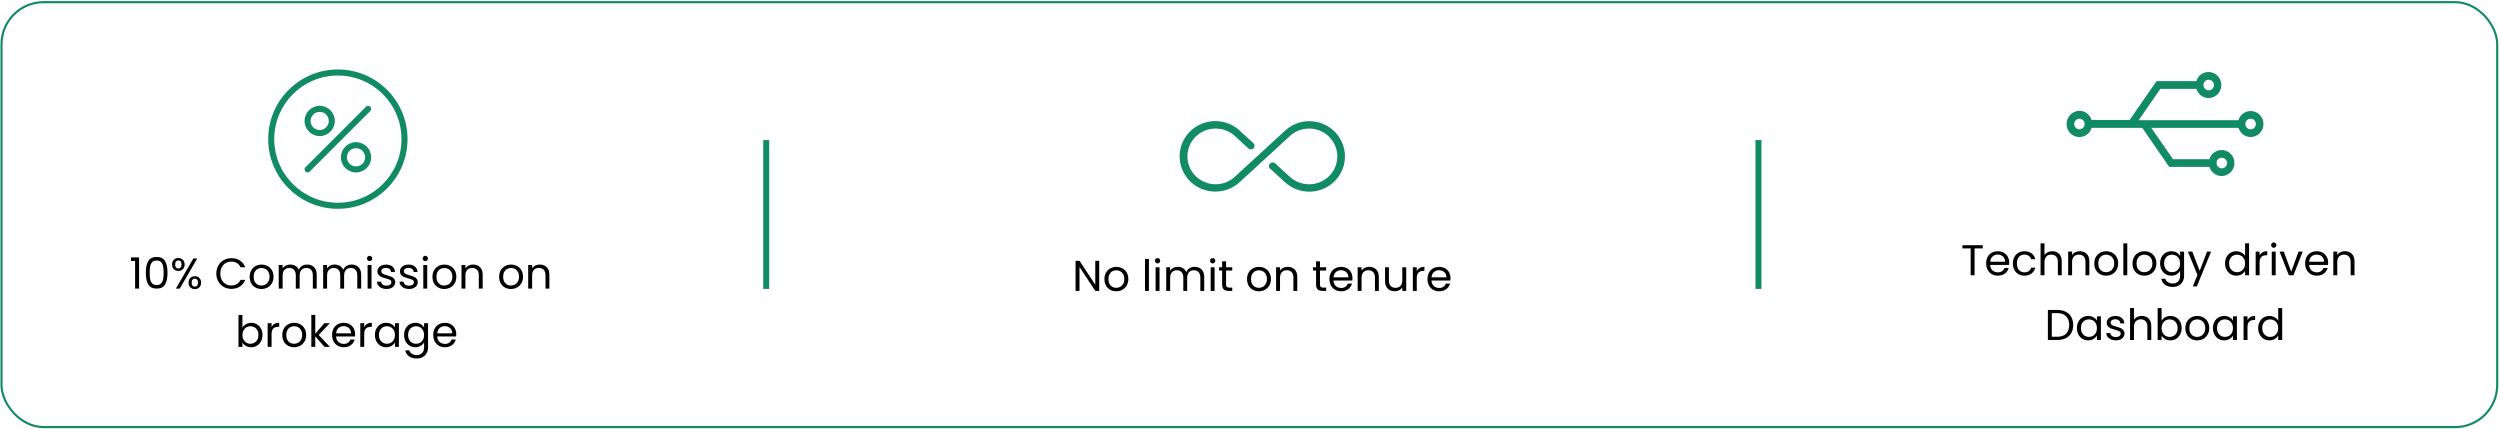 <svg width="1159" height="199" viewBox="0 0 1159 199" fill="none" xmlns="http://www.w3.org/2000/svg">
<g filter="url(#filter0_b_113_5721)">
<path d="M60.713 120.999V119.339H64.473V133.799H62.633V120.999H60.713ZM67.599 126.419C67.599 124.126 67.973 122.339 68.719 121.059C69.466 119.766 70.773 119.119 72.639 119.119C74.493 119.119 75.793 119.766 76.539 121.059C77.286 122.339 77.659 124.126 77.659 126.419C77.659 128.752 77.286 130.566 76.539 131.859C75.793 133.152 74.493 133.799 72.639 133.799C70.773 133.799 69.466 133.152 68.719 131.859C67.973 130.566 67.599 128.752 67.599 126.419ZM75.859 126.419C75.859 125.259 75.779 124.279 75.619 123.479C75.473 122.666 75.159 122.012 74.679 121.519C74.213 121.026 73.533 120.779 72.639 120.779C71.733 120.779 71.039 121.026 70.559 121.519C70.093 122.012 69.779 122.666 69.619 123.479C69.473 124.279 69.399 125.259 69.399 126.419C69.399 127.619 69.473 128.626 69.619 129.439C69.779 130.252 70.093 130.906 70.559 131.399C71.039 131.892 71.733 132.139 72.639 132.139C73.533 132.139 74.213 131.892 74.679 131.399C75.159 130.906 75.473 130.252 75.619 129.439C75.779 128.626 75.859 127.619 75.859 126.419ZM79.758 122.599C79.758 121.692 80.031 120.972 80.578 120.439C81.125 119.892 81.825 119.619 82.678 119.619C83.531 119.619 84.231 119.892 84.778 120.439C85.325 120.972 85.598 121.692 85.598 122.599C85.598 123.519 85.325 124.252 84.778 124.799C84.231 125.332 83.531 125.599 82.678 125.599C81.825 125.599 81.125 125.332 80.578 124.799C80.031 124.252 79.758 123.519 79.758 122.599ZM91.438 119.839L83.338 133.799H81.538L89.638 119.839H91.438ZM82.678 120.739C82.225 120.739 81.865 120.899 81.598 121.219C81.345 121.526 81.218 121.986 81.218 122.599C81.218 123.212 81.345 123.679 81.598 123.999C81.865 124.319 82.225 124.479 82.678 124.479C83.131 124.479 83.491 124.319 83.758 123.999C84.025 123.666 84.158 123.199 84.158 122.599C84.158 121.986 84.025 121.526 83.758 121.219C83.491 120.899 83.131 120.739 82.678 120.739ZM87.418 131.039C87.418 130.119 87.691 129.392 88.238 128.859C88.785 128.312 89.485 128.039 90.338 128.039C91.191 128.039 91.885 128.312 92.418 128.859C92.965 129.392 93.238 130.119 93.238 131.039C93.238 131.946 92.965 132.672 92.418 133.219C91.885 133.766 91.191 134.039 90.338 134.039C89.485 134.039 88.785 133.772 88.238 133.239C87.691 132.692 87.418 131.959 87.418 131.039ZM90.318 129.179C89.865 129.179 89.505 129.339 89.238 129.659C88.971 129.966 88.838 130.426 88.838 131.039C88.838 131.639 88.971 132.099 89.238 132.419C89.505 132.726 89.865 132.879 90.318 132.879C90.771 132.879 91.131 132.726 91.398 132.419C91.665 132.099 91.798 131.639 91.798 131.039C91.798 130.426 91.665 129.966 91.398 129.659C91.131 129.339 90.771 129.179 90.318 129.179ZM100.286 126.819C100.286 125.459 100.592 124.239 101.206 123.159C101.819 122.066 102.652 121.212 103.706 120.599C104.772 119.986 105.952 119.679 107.246 119.679C108.766 119.679 110.092 120.046 111.226 120.779C112.359 121.512 113.186 122.552 113.706 123.899H111.526C111.139 123.059 110.579 122.412 109.846 121.959C109.126 121.506 108.259 121.279 107.246 121.279C106.272 121.279 105.399 121.506 104.626 121.959C103.852 122.412 103.246 123.059 102.806 123.899C102.366 124.726 102.146 125.699 102.146 126.819C102.146 127.926 102.366 128.899 102.806 129.739C103.246 130.566 103.852 131.206 104.626 131.659C105.399 132.112 106.272 132.339 107.246 132.339C108.259 132.339 109.126 132.119 109.846 131.679C110.579 131.226 111.139 130.579 111.526 129.739H113.706C113.186 131.072 112.359 132.106 111.226 132.839C110.092 133.559 108.766 133.919 107.246 133.919C105.952 133.919 104.772 133.619 103.706 133.019C102.652 132.406 101.819 131.559 101.206 130.479C100.592 129.399 100.286 128.179 100.286 126.819ZM121.195 133.979C120.168 133.979 119.235 133.746 118.395 133.279C117.568 132.812 116.915 132.152 116.435 131.299C115.968 130.432 115.735 129.432 115.735 128.299C115.735 127.179 115.975 126.192 116.455 125.339C116.948 124.472 117.615 123.812 118.455 123.359C119.295 122.892 120.235 122.659 121.275 122.659C122.315 122.659 123.255 122.892 124.095 123.359C124.935 123.812 125.595 124.466 126.075 125.319C126.568 126.172 126.815 127.166 126.815 128.299C126.815 129.432 126.562 130.432 126.055 131.299C125.562 132.152 124.888 132.812 124.035 133.279C123.182 133.746 122.235 133.979 121.195 133.979ZM121.195 132.379C121.848 132.379 122.462 132.226 123.035 131.919C123.608 131.612 124.068 131.152 124.415 130.539C124.775 129.926 124.955 129.179 124.955 128.299C124.955 127.419 124.782 126.672 124.435 126.059C124.088 125.446 123.635 124.992 123.075 124.699C122.515 124.392 121.908 124.239 121.255 124.239C120.588 124.239 119.975 124.392 119.415 124.699C118.868 124.992 118.428 125.446 118.095 126.059C117.762 126.672 117.595 127.419 117.595 128.299C117.595 129.192 117.755 129.946 118.075 130.559C118.408 131.172 118.848 131.632 119.395 131.939C119.942 132.232 120.542 132.379 121.195 132.379ZM142.388 122.639C143.241 122.639 144.001 122.819 144.668 123.179C145.335 123.526 145.861 124.052 146.248 124.759C146.635 125.466 146.828 126.326 146.828 127.339V133.799H145.028V127.599C145.028 126.506 144.755 125.672 144.208 125.099C143.675 124.512 142.948 124.219 142.028 124.219C141.081 124.219 140.328 124.526 139.768 125.139C139.208 125.739 138.928 126.612 138.928 127.759V133.799H137.128V127.599C137.128 126.506 136.855 125.672 136.308 125.099C135.775 124.512 135.048 124.219 134.128 124.219C133.181 124.219 132.428 124.526 131.868 125.139C131.308 125.739 131.028 126.612 131.028 127.759V133.799H129.208V122.839H131.028V124.419C131.388 123.846 131.868 123.406 132.468 123.099C133.081 122.792 133.755 122.639 134.488 122.639C135.408 122.639 136.221 122.846 136.928 123.259C137.635 123.672 138.161 124.279 138.508 125.079C138.815 124.306 139.321 123.706 140.028 123.279C140.735 122.852 141.521 122.639 142.388 122.639ZM162.993 122.639C163.847 122.639 164.607 122.819 165.273 123.179C165.94 123.526 166.467 124.052 166.853 124.759C167.24 125.466 167.433 126.326 167.433 127.339V133.799H165.633V127.599C165.633 126.506 165.36 125.672 164.813 125.099C164.28 124.512 163.553 124.219 162.633 124.219C161.687 124.219 160.933 124.526 160.373 125.139C159.813 125.739 159.533 126.612 159.533 127.759V133.799H157.733V127.599C157.733 126.506 157.46 125.672 156.913 125.099C156.38 124.512 155.653 124.219 154.733 124.219C153.787 124.219 153.033 124.526 152.473 125.139C151.913 125.739 151.633 126.612 151.633 127.759V133.799H149.813V122.839H151.633V124.419C151.993 123.846 152.473 123.406 153.073 123.099C153.687 122.792 154.36 122.639 155.093 122.639C156.013 122.639 156.827 122.846 157.533 123.259C158.24 123.672 158.767 124.279 159.113 125.079C159.42 124.306 159.927 123.706 160.633 123.279C161.34 122.852 162.127 122.639 162.993 122.639ZM171.359 121.059C171.012 121.059 170.719 120.939 170.479 120.699C170.239 120.459 170.119 120.166 170.119 119.819C170.119 119.472 170.239 119.179 170.479 118.939C170.719 118.699 171.012 118.579 171.359 118.579C171.692 118.579 171.972 118.699 172.199 118.939C172.439 119.179 172.559 119.472 172.559 119.819C172.559 120.166 172.439 120.459 172.199 120.699C171.972 120.939 171.692 121.059 171.359 121.059ZM172.239 122.839V133.799H170.419V122.839H172.239ZM179.221 133.979C178.381 133.979 177.627 133.839 176.961 133.559C176.294 133.266 175.767 132.866 175.381 132.359C174.994 131.839 174.781 131.246 174.741 130.579H176.621C176.674 131.126 176.927 131.572 177.381 131.919C177.847 132.266 178.454 132.439 179.201 132.439C179.894 132.439 180.441 132.286 180.841 131.979C181.241 131.672 181.441 131.286 181.441 130.819C181.441 130.339 181.227 129.986 180.801 129.759C180.374 129.519 179.714 129.286 178.821 129.059C178.007 128.846 177.341 128.632 176.821 128.419C176.314 128.192 175.874 127.866 175.501 127.439C175.141 126.999 174.961 126.426 174.961 125.719C174.961 125.159 175.127 124.646 175.461 124.179C175.794 123.712 176.267 123.346 176.881 123.079C177.494 122.799 178.194 122.659 178.981 122.659C180.194 122.659 181.174 122.966 181.921 123.579C182.667 124.192 183.067 125.032 183.121 126.099H181.301C181.261 125.526 181.027 125.066 180.601 124.719C180.187 124.372 179.627 124.199 178.921 124.199C178.267 124.199 177.747 124.339 177.361 124.619C176.974 124.899 176.781 125.266 176.781 125.719C176.781 126.079 176.894 126.379 177.121 126.619C177.361 126.846 177.654 127.032 178.001 127.179C178.361 127.312 178.854 127.466 179.481 127.639C180.267 127.852 180.907 128.066 181.401 128.279C181.894 128.479 182.314 128.786 182.661 129.199C183.021 129.612 183.207 130.152 183.221 130.819C183.221 131.419 183.054 131.959 182.721 132.439C182.387 132.919 181.914 133.299 181.301 133.579C180.701 133.846 180.007 133.979 179.221 133.979ZM189.67 133.979C188.83 133.979 188.077 133.839 187.41 133.559C186.743 133.266 186.217 132.866 185.83 132.359C185.443 131.839 185.23 131.246 185.19 130.579H187.07C187.123 131.126 187.377 131.572 187.83 131.919C188.297 132.266 188.903 132.439 189.65 132.439C190.343 132.439 190.89 132.286 191.29 131.979C191.69 131.672 191.89 131.286 191.89 130.819C191.89 130.339 191.677 129.986 191.25 129.759C190.823 129.519 190.163 129.286 189.27 129.059C188.457 128.846 187.79 128.632 187.27 128.419C186.763 128.192 186.323 127.866 185.95 127.439C185.59 126.999 185.41 126.426 185.41 125.719C185.41 125.159 185.577 124.646 185.91 124.179C186.243 123.712 186.717 123.346 187.33 123.079C187.943 122.799 188.643 122.659 189.43 122.659C190.643 122.659 191.623 122.966 192.37 123.579C193.117 124.192 193.517 125.032 193.57 126.099H191.75C191.71 125.526 191.477 125.066 191.05 124.719C190.637 124.372 190.077 124.199 189.37 124.199C188.717 124.199 188.197 124.339 187.81 124.619C187.423 124.899 187.23 125.266 187.23 125.719C187.23 126.079 187.343 126.379 187.57 126.619C187.81 126.846 188.103 127.032 188.45 127.179C188.81 127.312 189.303 127.466 189.93 127.639C190.717 127.852 191.357 128.066 191.85 128.279C192.343 128.479 192.763 128.786 193.11 129.199C193.47 129.612 193.657 130.152 193.67 130.819C193.67 131.419 193.503 131.959 193.17 132.439C192.837 132.919 192.363 133.299 191.75 133.579C191.15 133.846 190.457 133.979 189.67 133.979ZM197.179 121.059C196.833 121.059 196.539 120.939 196.299 120.699C196.059 120.459 195.939 120.166 195.939 119.819C195.939 119.472 196.059 119.179 196.299 118.939C196.539 118.699 196.833 118.579 197.179 118.579C197.513 118.579 197.793 118.699 198.019 118.939C198.259 119.179 198.379 119.472 198.379 119.819C198.379 120.166 198.259 120.459 198.019 120.699C197.793 120.939 197.513 121.059 197.179 121.059ZM198.059 122.839V133.799H196.239V122.839H198.059ZM205.941 133.979C204.914 133.979 203.981 133.746 203.141 133.279C202.314 132.812 201.661 132.152 201.181 131.299C200.714 130.432 200.481 129.432 200.481 128.299C200.481 127.179 200.721 126.192 201.201 125.339C201.694 124.472 202.361 123.812 203.201 123.359C204.041 122.892 204.981 122.659 206.021 122.659C207.061 122.659 208.001 122.892 208.841 123.359C209.681 123.812 210.341 124.466 210.821 125.319C211.314 126.172 211.561 127.166 211.561 128.299C211.561 129.432 211.308 130.432 210.801 131.299C210.308 132.152 209.634 132.812 208.781 133.279C207.928 133.746 206.981 133.979 205.941 133.979ZM205.941 132.379C206.594 132.379 207.208 132.226 207.781 131.919C208.354 131.612 208.814 131.152 209.161 130.539C209.521 129.926 209.701 129.179 209.701 128.299C209.701 127.419 209.528 126.672 209.181 126.059C208.834 125.446 208.381 124.992 207.821 124.699C207.261 124.392 206.654 124.239 206.001 124.239C205.334 124.239 204.721 124.392 204.161 124.699C203.614 124.992 203.174 125.446 202.841 126.059C202.508 126.672 202.341 127.419 202.341 128.299C202.341 129.192 202.501 129.946 202.821 130.559C203.154 131.172 203.594 131.632 204.141 131.939C204.688 132.232 205.288 132.379 205.941 132.379ZM219.294 122.639C220.627 122.639 221.707 123.046 222.534 123.859C223.361 124.659 223.774 125.819 223.774 127.339V133.799H221.974V127.599C221.974 126.506 221.701 125.672 221.154 125.099C220.607 124.512 219.861 124.219 218.914 124.219C217.954 124.219 217.187 124.519 216.614 125.119C216.054 125.719 215.774 126.592 215.774 127.739V133.799H213.954V122.839H215.774V124.399C216.134 123.839 216.621 123.406 217.234 123.099C217.861 122.792 218.547 122.639 219.294 122.639ZM236.859 133.979C235.832 133.979 234.899 133.746 234.059 133.279C233.232 132.812 232.579 132.152 232.099 131.299C231.632 130.432 231.399 129.432 231.399 128.299C231.399 127.179 231.639 126.192 232.119 125.339C232.612 124.472 233.279 123.812 234.119 123.359C234.959 122.892 235.899 122.659 236.939 122.659C237.979 122.659 238.919 122.892 239.759 123.359C240.599 123.812 241.259 124.466 241.739 125.319C242.232 126.172 242.479 127.166 242.479 128.299C242.479 129.432 242.226 130.432 241.719 131.299C241.226 132.152 240.552 132.812 239.699 133.279C238.846 133.746 237.899 133.979 236.859 133.979ZM236.859 132.379C237.512 132.379 238.126 132.226 238.699 131.919C239.272 131.612 239.732 131.152 240.079 130.539C240.439 129.926 240.619 129.179 240.619 128.299C240.619 127.419 240.446 126.672 240.099 126.059C239.752 125.446 239.299 124.992 238.739 124.699C238.179 124.392 237.572 124.239 236.919 124.239C236.252 124.239 235.639 124.392 235.079 124.699C234.532 124.992 234.092 125.446 233.759 126.059C233.426 126.672 233.259 127.419 233.259 128.299C233.259 129.192 233.419 129.946 233.739 130.559C234.072 131.172 234.512 131.632 235.059 131.939C235.606 132.232 236.206 132.379 236.859 132.379ZM250.212 122.639C251.545 122.639 252.625 123.046 253.452 123.859C254.279 124.659 254.692 125.819 254.692 127.339V133.799H252.892V127.599C252.892 126.506 252.619 125.672 252.072 125.099C251.525 124.512 250.779 124.219 249.832 124.219C248.872 124.219 248.105 124.519 247.532 125.119C246.972 125.719 246.692 126.592 246.692 127.739V133.799H244.872V122.839H246.692V124.399C247.052 123.839 247.539 123.406 248.152 123.099C248.779 122.792 249.465 122.639 250.212 122.639ZM112.385 151.879C112.759 151.226 113.305 150.692 114.025 150.279C114.745 149.866 115.565 149.659 116.485 149.659C117.472 149.659 118.359 149.892 119.145 150.359C119.932 150.826 120.552 151.486 121.005 152.339C121.459 153.179 121.685 154.159 121.685 155.279C121.685 156.386 121.459 157.372 121.005 158.239C120.552 159.106 119.925 159.779 119.125 160.259C118.339 160.739 117.459 160.979 116.485 160.979C115.539 160.979 114.705 160.772 113.985 160.359C113.279 159.946 112.745 159.419 112.385 158.779V160.799H110.565V145.999H112.385V151.879ZM119.825 155.279C119.825 154.452 119.659 153.732 119.325 153.119C118.992 152.506 118.539 152.039 117.965 151.719C117.405 151.399 116.785 151.239 116.105 151.239C115.439 151.239 114.819 151.406 114.245 151.739C113.685 152.059 113.232 152.532 112.885 153.159C112.552 153.772 112.385 154.486 112.385 155.299C112.385 156.126 112.552 156.852 112.885 157.479C113.232 158.092 113.685 158.566 114.245 158.899C114.819 159.219 115.439 159.379 116.105 159.379C116.785 159.379 117.405 159.219 117.965 158.899C118.539 158.566 118.992 158.092 119.325 157.479C119.659 156.852 119.825 156.119 119.825 155.279ZM125.901 151.619C126.221 150.992 126.674 150.506 127.261 150.159C127.861 149.812 128.588 149.639 129.441 149.639V151.519H128.961C126.921 151.519 125.901 152.626 125.901 154.839V160.799H124.081V149.839H125.901V151.619ZM136.322 160.979C135.295 160.979 134.362 160.746 133.522 160.279C132.695 159.812 132.042 159.152 131.562 158.299C131.095 157.432 130.862 156.432 130.862 155.299C130.862 154.179 131.102 153.192 131.582 152.339C132.075 151.472 132.742 150.812 133.582 150.359C134.422 149.892 135.362 149.659 136.402 149.659C137.442 149.659 138.382 149.892 139.222 150.359C140.062 150.812 140.722 151.466 141.202 152.319C141.695 153.172 141.942 154.166 141.942 155.299C141.942 156.432 141.689 157.432 141.182 158.299C140.689 159.152 140.015 159.812 139.162 160.279C138.309 160.746 137.362 160.979 136.322 160.979ZM136.322 159.379C136.975 159.379 137.589 159.226 138.162 158.919C138.735 158.612 139.195 158.152 139.542 157.539C139.902 156.926 140.082 156.179 140.082 155.299C140.082 154.419 139.909 153.672 139.562 153.059C139.215 152.446 138.762 151.992 138.202 151.699C137.642 151.392 137.035 151.239 136.382 151.239C135.715 151.239 135.102 151.392 134.542 151.699C133.995 151.992 133.555 152.446 133.222 153.059C132.889 153.672 132.722 154.419 132.722 155.299C132.722 156.192 132.882 156.946 133.202 157.559C133.535 158.172 133.975 158.632 134.522 158.939C135.069 159.232 135.669 159.379 136.322 159.379ZM150.455 160.799L146.155 155.959V160.799H144.335V145.999H146.155V154.699L150.375 149.839H152.915L147.755 155.299L152.935 160.799H150.455ZM164.628 154.899C164.628 155.246 164.608 155.612 164.568 155.999H155.808C155.875 157.079 156.241 157.926 156.908 158.539C157.588 159.139 158.408 159.439 159.368 159.439C160.155 159.439 160.808 159.259 161.328 158.899C161.861 158.526 162.235 158.032 162.448 157.419H164.408C164.115 158.472 163.528 159.332 162.648 159.999C161.768 160.652 160.675 160.979 159.368 160.979C158.328 160.979 157.395 160.746 156.568 160.279C155.755 159.812 155.115 159.152 154.648 158.299C154.181 157.432 153.948 156.432 153.948 155.299C153.948 154.166 154.175 153.172 154.628 152.319C155.081 151.466 155.715 150.812 156.528 150.359C157.355 149.892 158.301 149.659 159.368 149.659C160.408 149.659 161.328 149.886 162.128 150.339C162.928 150.792 163.541 151.419 163.968 152.219C164.408 153.006 164.628 153.899 164.628 154.899ZM162.748 154.519C162.748 153.826 162.595 153.232 162.288 152.739C161.981 152.232 161.561 151.852 161.028 151.599C160.508 151.332 159.928 151.199 159.288 151.199C158.368 151.199 157.581 151.492 156.928 152.079C156.288 152.666 155.921 153.479 155.828 154.519H162.748ZM168.85 151.619C169.17 150.992 169.624 150.506 170.21 150.159C170.81 149.812 171.537 149.639 172.39 149.639V151.519H171.91C169.87 151.519 168.85 152.626 168.85 154.839V160.799H167.03V149.839H168.85V151.619ZM173.811 155.279C173.811 154.159 174.038 153.179 174.491 152.339C174.945 151.486 175.565 150.826 176.351 150.359C177.151 149.892 178.038 149.659 179.011 149.659C179.971 149.659 180.805 149.866 181.511 150.279C182.218 150.692 182.745 151.212 183.091 151.839V149.839H184.931V160.799H183.091V158.759C182.731 159.399 182.191 159.932 181.471 160.359C180.765 160.772 179.938 160.979 178.991 160.979C178.018 160.979 177.138 160.739 176.351 160.259C175.565 159.779 174.945 159.106 174.491 158.239C174.038 157.372 173.811 156.386 173.811 155.279ZM183.091 155.299C183.091 154.472 182.925 153.752 182.591 153.139C182.258 152.526 181.805 152.059 181.231 151.739C180.671 151.406 180.051 151.239 179.371 151.239C178.691 151.239 178.071 151.399 177.511 151.719C176.951 152.039 176.505 152.506 176.171 153.119C175.838 153.732 175.671 154.452 175.671 155.279C175.671 156.119 175.838 156.852 176.171 157.479C176.505 158.092 176.951 158.566 177.511 158.899C178.071 159.219 178.691 159.379 179.371 159.379C180.051 159.379 180.671 159.219 181.231 158.899C181.805 158.566 182.258 158.092 182.591 157.479C182.925 156.852 183.091 156.126 183.091 155.299ZM192.527 149.659C193.473 149.659 194.3 149.866 195.007 150.279C195.727 150.692 196.26 151.212 196.607 151.839V149.839H198.447V161.039C198.447 162.039 198.233 162.926 197.807 163.699C197.38 164.486 196.767 165.099 195.967 165.539C195.18 165.979 194.26 166.199 193.207 166.199C191.767 166.199 190.567 165.859 189.607 165.179C188.647 164.499 188.08 163.572 187.907 162.399H189.707C189.907 163.066 190.32 163.599 190.947 163.999C191.573 164.412 192.327 164.619 193.207 164.619C194.207 164.619 195.02 164.306 195.647 163.679C196.287 163.052 196.607 162.172 196.607 161.039V158.739C196.247 159.379 195.713 159.912 195.007 160.339C194.3 160.766 193.473 160.979 192.527 160.979C191.553 160.979 190.667 160.739 189.867 160.259C189.08 159.779 188.46 159.106 188.007 158.239C187.553 157.372 187.327 156.386 187.327 155.279C187.327 154.159 187.553 153.179 188.007 152.339C188.46 151.486 189.08 150.826 189.867 150.359C190.667 149.892 191.553 149.659 192.527 149.659ZM196.607 155.299C196.607 154.472 196.44 153.752 196.107 153.139C195.773 152.526 195.32 152.059 194.747 151.739C194.187 151.406 193.567 151.239 192.887 151.239C192.207 151.239 191.587 151.399 191.027 151.719C190.467 152.039 190.02 152.506 189.687 153.119C189.353 153.732 189.187 154.452 189.187 155.279C189.187 156.119 189.353 156.852 189.687 157.479C190.02 158.092 190.467 158.566 191.027 158.899C191.587 159.219 192.207 159.379 192.887 159.379C193.567 159.379 194.187 159.219 194.747 158.899C195.32 158.566 195.773 158.092 196.107 157.479C196.44 156.852 196.607 156.126 196.607 155.299ZM211.522 154.899C211.522 155.246 211.502 155.612 211.462 155.999H202.702C202.769 157.079 203.136 157.926 203.802 158.539C204.482 159.139 205.302 159.439 206.262 159.439C207.049 159.439 207.702 159.259 208.222 158.899C208.756 158.526 209.129 158.032 209.342 157.419H211.302C211.009 158.472 210.422 159.332 209.542 159.999C208.662 160.652 207.569 160.979 206.262 160.979C205.222 160.979 204.289 160.746 203.462 160.279C202.649 159.812 202.009 159.152 201.542 158.299C201.076 157.432 200.842 156.432 200.842 155.299C200.842 154.166 201.069 153.172 201.522 152.319C201.976 151.466 202.609 150.812 203.422 150.359C204.249 149.892 205.196 149.659 206.262 149.659C207.302 149.659 208.222 149.886 209.022 150.339C209.822 150.792 210.436 151.419 210.862 152.219C211.302 153.006 211.522 153.899 211.522 154.899ZM209.642 154.519C209.642 153.826 209.489 153.232 209.182 152.739C208.876 152.232 208.456 151.852 207.922 151.599C207.402 151.332 206.822 151.199 206.182 151.199C205.262 151.199 204.476 151.492 203.822 152.079C203.182 152.666 202.816 153.479 202.722 154.519H209.642Z" fill="black"/>
</g>
<path fill-rule="evenodd" clip-rule="evenodd" d="M156.635 32.201C138.808 32.201 124.336 46.673 124.336 64.5C124.336 82.327 138.808 96.799 156.635 96.799C174.462 96.799 188.934 82.327 188.934 64.5C188.934 46.673 174.462 32.201 156.635 32.201ZM156.635 35.009C172.91 35.009 186.126 48.225 186.126 64.5C186.126 80.775 172.91 93.991 156.635 93.991C140.36 93.991 127.144 80.775 127.144 64.5C127.144 48.225 140.36 35.009 156.635 35.009Z" fill="#118B64"/>
<path fill-rule="evenodd" clip-rule="evenodd" d="M148.209 49.053C144.333 49.053 141.188 52.199 141.188 56.074C141.188 59.95 144.333 63.096 148.209 63.096C152.085 63.096 155.23 59.95 155.23 56.074C155.23 52.199 152.085 49.053 148.209 49.053ZM148.209 51.861C150.535 51.861 152.422 53.749 152.422 56.074C152.422 58.4 150.535 60.287 148.209 60.287C145.883 60.287 143.996 58.4 143.996 56.074C143.996 53.749 145.883 51.861 148.209 51.861Z" fill="#118B64"/>
<path fill-rule="evenodd" clip-rule="evenodd" d="M165.061 65.905C161.185 65.905 158.039 69.05 158.039 72.926C158.039 76.802 161.185 79.948 165.061 79.948C168.936 79.948 172.082 76.802 172.082 72.926C172.082 69.05 168.936 65.905 165.061 65.905ZM165.061 68.713C167.386 68.713 169.273 70.601 169.273 72.926C169.273 75.252 167.386 77.139 165.061 77.139C162.735 77.139 160.848 75.252 160.848 72.926C160.848 70.601 162.735 68.713 165.061 68.713Z" fill="#118B64"/>
<path fill-rule="evenodd" clip-rule="evenodd" d="M143.586 79.535L171.672 51.449C172.22 50.902 172.22 50.012 171.672 49.464C171.124 48.916 170.234 48.916 169.686 49.464L141.6 77.55C141.053 78.098 141.053 78.988 141.6 79.535C142.148 80.083 143.038 80.083 143.586 79.535Z" fill="#118B64"/>
<g clip-path="url(#clip0_113_5721)">
<path d="M355.225 133.94V64.94" stroke="#118B64" stroke-width="2.76"/>
</g>
<path d="M607.05 56.168C602.681 56.158 598.487 57.865 595.392 60.913L584.117 71.247L572.843 81.604L572.708 81.737V81.737C570.24 84.122 566.918 85.447 563.466 85.422C560.013 85.398 556.711 84.026 554.278 81.607C551.846 79.187 550.481 75.915 550.481 72.505C550.481 69.095 551.846 65.823 554.278 63.404C556.711 60.984 560.013 59.612 563.466 59.588C566.918 59.563 570.24 60.888 572.708 63.273L579.021 69.064C579.736 69.472 580.642 69.326 581.189 68.715C581.736 68.105 581.773 67.199 581.276 66.547L575.052 60.846L575.053 60.846C571.937 57.81 567.731 56.116 563.354 56.135C558.977 56.155 554.786 57.886 551.699 60.949C548.611 64.013 546.877 68.16 546.877 72.483C546.877 76.806 548.611 80.953 551.699 84.017C554.786 87.08 558.977 88.811 563.354 88.83C567.731 88.85 571.937 87.156 575.053 84.12L586.327 73.785L597.602 63.429L597.737 63.295V63.296C600.203 60.906 603.526 59.577 606.98 59.599C610.434 59.62 613.739 60.991 616.174 63.411C618.609 65.831 619.976 69.105 619.976 72.516C619.976 75.928 618.609 79.202 616.174 81.622C613.739 84.042 610.434 85.413 606.98 85.434C603.526 85.456 600.203 84.127 597.737 81.737L591.424 75.969H591.423C591.11 75.558 590.626 75.307 590.105 75.286C589.584 75.266 589.081 75.478 588.736 75.863C588.39 76.249 588.238 76.768 588.322 77.276C588.406 77.784 588.717 78.228 589.168 78.485L595.392 84.187V84.187C599.328 88.001 604.929 89.628 610.329 88.527C615.728 87.426 620.218 83.741 622.303 78.7C624.389 73.659 623.796 67.923 620.722 63.401C617.648 58.881 612.496 56.169 606.983 56.168L607.05 56.168Z" fill="#118B64"/>
<g filter="url(#filter1_b_113_5721)">
<path d="M509.59 134.865H507.77L500.45 123.765V134.865H498.63V120.905H500.45L507.77 131.985V120.905H509.59V134.865ZM517.472 135.045C516.446 135.045 515.512 134.812 514.672 134.345C513.846 133.878 513.192 133.218 512.712 132.365C512.246 131.498 512.012 130.498 512.012 129.365C512.012 128.245 512.252 127.258 512.732 126.405C513.226 125.538 513.892 124.878 514.732 124.425C515.572 123.958 516.512 123.725 517.552 123.725C518.592 123.725 519.532 123.958 520.372 124.425C521.212 124.878 521.872 125.532 522.352 126.385C522.846 127.238 523.092 128.232 523.092 129.365C523.092 130.498 522.839 131.498 522.332 132.365C521.839 133.218 521.166 133.878 520.312 134.345C519.459 134.812 518.512 135.045 517.472 135.045ZM517.472 133.445C518.126 133.445 518.739 133.292 519.312 132.985C519.886 132.678 520.346 132.218 520.692 131.605C521.052 130.992 521.232 130.245 521.232 129.365C521.232 128.485 521.059 127.738 520.712 127.125C520.366 126.512 519.912 126.058 519.352 125.765C518.792 125.458 518.186 125.305 517.532 125.305C516.866 125.305 516.252 125.458 515.692 125.765C515.146 126.058 514.706 126.512 514.372 127.125C514.039 127.738 513.872 128.485 513.872 129.365C513.872 130.258 514.032 131.012 514.352 131.625C514.686 132.238 515.126 132.698 515.672 133.005C516.219 133.298 516.819 133.445 517.472 133.445ZM532.637 120.065V134.865H530.817V120.065H532.637ZM536.679 122.125C536.333 122.125 536.039 122.005 535.799 121.765C535.559 121.525 535.439 121.232 535.439 120.885C535.439 120.538 535.559 120.245 535.799 120.005C536.039 119.765 536.333 119.645 536.679 119.645C537.013 119.645 537.293 119.765 537.519 120.005C537.759 120.245 537.879 120.538 537.879 120.885C537.879 121.232 537.759 121.525 537.519 121.765C537.293 122.005 537.013 122.125 536.679 122.125ZM537.559 123.905V134.865H535.739V123.905H537.559ZM553.841 123.705C554.694 123.705 555.454 123.885 556.121 124.245C556.788 124.592 557.314 125.118 557.701 125.825C558.088 126.532 558.281 127.392 558.281 128.405V134.865H556.481V128.665C556.481 127.572 556.208 126.738 555.661 126.165C555.128 125.578 554.401 125.285 553.481 125.285C552.534 125.285 551.781 125.592 551.221 126.205C550.661 126.805 550.381 127.678 550.381 128.825V134.865H548.581V128.665C548.581 127.572 548.308 126.738 547.761 126.165C547.228 125.578 546.501 125.285 545.581 125.285C544.634 125.285 543.881 125.592 543.321 126.205C542.761 126.805 542.481 127.678 542.481 128.825V134.865H540.661V123.905H542.481V125.485C542.841 124.912 543.321 124.472 543.921 124.165C544.534 123.858 545.208 123.705 545.941 123.705C546.861 123.705 547.674 123.912 548.381 124.325C549.088 124.738 549.614 125.345 549.961 126.145C550.268 125.372 550.774 124.772 551.481 124.345C552.188 123.918 552.974 123.705 553.841 123.705ZM562.207 122.125C561.86 122.125 561.567 122.005 561.327 121.765C561.087 121.525 560.967 121.232 560.967 120.885C560.967 120.538 561.087 120.245 561.327 120.005C561.567 119.765 561.86 119.645 562.207 119.645C562.54 119.645 562.82 119.765 563.047 120.005C563.287 120.245 563.407 120.538 563.407 120.885C563.407 121.232 563.287 121.525 563.047 121.765C562.82 122.005 562.54 122.125 562.207 122.125ZM563.087 123.905V134.865H561.267V123.905H563.087ZM568.408 125.405V131.865C568.408 132.398 568.522 132.778 568.748 133.005C568.975 133.218 569.368 133.325 569.928 133.325H571.268V134.865H569.628C568.615 134.865 567.855 134.632 567.348 134.165C566.842 133.698 566.588 132.932 566.588 131.865V125.405H565.168V123.905H566.588V121.145H568.408V123.905H571.268V125.405H568.408ZM583.586 135.045C582.559 135.045 581.626 134.812 580.786 134.345C579.959 133.878 579.306 133.218 578.826 132.365C578.359 131.498 578.126 130.498 578.126 129.365C578.126 128.245 578.366 127.258 578.846 126.405C579.339 125.538 580.006 124.878 580.846 124.425C581.686 123.958 582.626 123.725 583.666 123.725C584.706 123.725 585.646 123.958 586.486 124.425C587.326 124.878 587.986 125.532 588.466 126.385C588.959 127.238 589.206 128.232 589.206 129.365C589.206 130.498 588.952 131.498 588.446 132.365C587.952 133.218 587.279 133.878 586.426 134.345C585.572 134.812 584.626 135.045 583.586 135.045ZM583.586 133.445C584.239 133.445 584.852 133.292 585.426 132.985C585.999 132.678 586.459 132.218 586.806 131.605C587.166 130.992 587.346 130.245 587.346 129.365C587.346 128.485 587.172 127.738 586.826 127.125C586.479 126.512 586.026 126.058 585.466 125.765C584.906 125.458 584.299 125.305 583.646 125.305C582.979 125.305 582.366 125.458 581.806 125.765C581.259 126.058 580.819 126.512 580.486 127.125C580.152 127.738 579.986 128.485 579.986 129.365C579.986 130.258 580.146 131.012 580.466 131.625C580.799 132.238 581.239 132.698 581.786 133.005C582.332 133.298 582.932 133.445 583.586 133.445ZM596.939 123.705C598.272 123.705 599.352 124.112 600.179 124.925C601.005 125.725 601.419 126.885 601.419 128.405V134.865H599.619V128.665C599.619 127.572 599.345 126.738 598.799 126.165C598.252 125.578 597.505 125.285 596.559 125.285C595.599 125.285 594.832 125.585 594.259 126.185C593.699 126.785 593.419 127.658 593.419 128.805V134.865H591.599V123.905H593.419V125.465C593.779 124.905 594.265 124.472 594.879 124.165C595.505 123.858 596.192 123.705 596.939 123.705ZM611.944 125.405V131.865C611.944 132.398 612.057 132.778 612.284 133.005C612.51 133.218 612.904 133.325 613.464 133.325H614.804V134.865H613.164C612.15 134.865 611.39 134.632 610.884 134.165C610.377 133.698 610.124 132.932 610.124 131.865V125.405H608.704V123.905H610.124V121.145H611.944V123.905H614.804V125.405H611.944ZM627.009 128.965C627.009 129.312 626.989 129.678 626.949 130.065H618.189C618.255 131.145 618.622 131.992 619.289 132.605C619.969 133.205 620.789 133.505 621.749 133.505C622.535 133.505 623.189 133.325 623.709 132.965C624.242 132.592 624.615 132.098 624.829 131.485H626.789C626.495 132.538 625.909 133.398 625.029 134.065C624.149 134.718 623.055 135.045 621.749 135.045C620.709 135.045 619.775 134.812 618.949 134.345C618.135 133.878 617.495 133.218 617.029 132.365C616.562 131.498 616.329 130.498 616.329 129.365C616.329 128.232 616.555 127.238 617.009 126.385C617.462 125.532 618.095 124.878 618.909 124.425C619.735 123.958 620.682 123.725 621.749 123.725C622.789 123.725 623.709 123.952 624.509 124.405C625.309 124.858 625.922 125.485 626.349 126.285C626.789 127.072 627.009 127.965 627.009 128.965ZM625.129 128.585C625.129 127.892 624.975 127.298 624.669 126.805C624.362 126.298 623.942 125.918 623.409 125.665C622.889 125.398 622.309 125.265 621.669 125.265C620.749 125.265 619.962 125.558 619.309 126.145C618.669 126.732 618.302 127.545 618.209 128.585H625.129ZM634.751 123.705C636.084 123.705 637.164 124.112 637.991 124.925C638.818 125.725 639.231 126.885 639.231 128.405V134.865H637.431V128.665C637.431 127.572 637.158 126.738 636.611 126.165C636.064 125.578 635.318 125.285 634.371 125.285C633.411 125.285 632.644 125.585 632.071 126.185C631.511 126.785 631.231 127.658 631.231 128.805V134.865H629.411V123.905H631.231V125.465C631.591 124.905 632.078 124.472 632.691 124.165C633.318 123.858 634.004 123.705 634.751 123.705ZM651.924 123.905V134.865H650.104V133.245C649.757 133.805 649.271 134.245 648.644 134.565C648.031 134.872 647.351 135.025 646.604 135.025C645.751 135.025 644.984 134.852 644.304 134.505C643.624 134.145 643.084 133.612 642.684 132.905C642.297 132.198 642.104 131.338 642.104 130.325V123.905H643.904V130.085C643.904 131.165 644.177 131.998 644.724 132.585C645.271 133.158 646.017 133.445 646.964 133.445C647.937 133.445 648.704 133.145 649.264 132.545C649.824 131.945 650.104 131.072 650.104 129.925V123.905H651.924ZM656.817 125.685C657.137 125.058 657.59 124.572 658.177 124.225C658.777 123.878 659.504 123.705 660.357 123.705V125.585H659.877C657.837 125.585 656.817 126.692 656.817 128.905V134.865H654.997V123.905H656.817V125.685ZM672.458 128.965C672.458 129.312 672.438 129.678 672.398 130.065H663.638C663.705 131.145 664.071 131.992 664.738 132.605C665.418 133.205 666.238 133.505 667.198 133.505C667.985 133.505 668.638 133.325 669.158 132.965C669.691 132.592 670.065 132.098 670.278 131.485H672.238C671.945 132.538 671.358 133.398 670.478 134.065C669.598 134.718 668.505 135.045 667.198 135.045C666.158 135.045 665.225 134.812 664.398 134.345C663.585 133.878 662.945 133.218 662.478 132.365C662.011 131.498 661.778 130.498 661.778 129.365C661.778 128.232 662.005 127.238 662.458 126.385C662.911 125.532 663.545 124.878 664.358 124.425C665.185 123.958 666.131 123.725 667.198 123.725C668.238 123.725 669.158 123.952 669.958 124.405C670.758 124.858 671.371 125.485 671.798 126.285C672.238 127.072 672.458 127.965 672.458 128.965ZM670.578 128.585C670.578 127.892 670.425 127.298 670.118 126.805C669.811 126.298 669.391 125.918 668.858 125.665C668.338 125.398 667.758 125.265 667.118 125.265C666.198 125.265 665.411 125.558 664.758 126.145C664.118 126.732 663.751 127.545 663.658 128.585H670.578Z" fill="black"/>
</g>
<g clip-path="url(#clip1_113_5721)">
<path d="M815.225 133.94V64.94" stroke="#118B64" stroke-width="2.76"/>
</g>
<path d="M1035.89 75.585C1035.89 72.236 1033.24 69.557 1029.92 69.557C1027.27 69.557 1024.96 71.343 1024.29 73.8H1007.4L997.357 59.285H1037.76C1038.54 61.741 1040.74 63.528 1043.39 63.528C1046.71 63.528 1049.35 60.848 1049.35 57.499C1049.35 54.149 1046.7 51.47 1043.39 51.47C1040.74 51.47 1038.43 53.257 1037.76 55.713H991.506L1001.55 41.198H1018.22C1019 43.654 1021.2 45.441 1023.85 45.441C1027.17 45.441 1029.81 42.761 1029.81 39.412C1029.81 36.062 1027.16 33.383 1023.85 33.383C1021.2 33.383 1018.89 35.17 1018.22 37.626H999.786L997.358 41.087L987.311 55.602H969.647C968.874 53.146 966.666 51.359 964.017 51.359C960.705 51.471 958.056 54.151 958.056 57.5C958.056 60.85 960.705 63.529 964.017 63.529C966.667 63.529 968.985 61.743 969.647 59.286H993.162L1005.64 77.374H1024.29C1025.07 79.83 1027.28 81.617 1029.92 81.617C1033.24 81.615 1035.89 78.935 1035.89 75.585H1035.89ZM1023.96 36.954C1025.29 36.954 1026.39 38.071 1026.39 39.41C1026.39 40.75 1025.29 41.867 1023.96 41.867C1022.64 41.867 1021.53 40.75 1021.53 39.41C1021.53 38.07 1022.53 36.954 1023.96 36.954ZM1045.82 57.498C1045.82 58.837 1044.72 59.954 1043.39 59.954C1042.07 59.954 1040.96 58.837 1040.96 57.498C1040.96 56.158 1041.96 55.041 1043.39 55.041C1044.72 55.041 1045.82 56.158 1045.82 57.498ZM964.016 59.954C962.692 59.954 961.587 58.837 961.587 57.498C961.587 56.158 962.692 55.041 964.016 55.041C965.341 55.041 966.445 56.158 966.445 57.498C966.445 58.837 965.341 59.954 964.016 59.954ZM1027.61 75.585C1027.5 74.246 1028.6 73.129 1030.03 73.129C1031.36 73.129 1032.46 74.246 1032.46 75.585C1032.46 76.924 1031.36 78.041 1030.03 78.041C1028.71 78.041 1027.61 76.925 1027.61 75.585Z" fill="#118B64"/>
<g filter="url(#filter2_b_113_5721)">
<path d="M919.216 113.677V115.157H915.416V127.617H913.596V115.157H909.776V113.677H919.216ZM931.456 121.717C931.456 122.063 931.436 122.43 931.396 122.817H922.636C922.703 123.897 923.069 124.743 923.736 125.357C924.416 125.957 925.236 126.257 926.196 126.257C926.983 126.257 927.636 126.077 928.156 125.717C928.689 125.343 929.063 124.85 929.276 124.237H931.236C930.943 125.29 930.356 126.15 929.476 126.817C928.596 127.47 927.503 127.797 926.196 127.797C925.156 127.797 924.223 127.563 923.396 127.097C922.583 126.63 921.943 125.97 921.476 125.117C921.009 124.25 920.776 123.25 920.776 122.117C920.776 120.983 921.003 119.99 921.456 119.137C921.909 118.283 922.543 117.63 923.356 117.177C924.183 116.71 925.129 116.477 926.196 116.477C927.236 116.477 928.156 116.703 928.956 117.157C929.756 117.61 930.369 118.237 930.796 119.037C931.236 119.823 931.456 120.717 931.456 121.717ZM929.576 121.337C929.576 120.643 929.423 120.05 929.116 119.557C928.809 119.05 928.389 118.67 927.856 118.417C927.336 118.15 926.756 118.017 926.116 118.017C925.196 118.017 924.409 118.31 923.756 118.897C923.116 119.483 922.749 120.297 922.656 121.337H929.576ZM933.178 122.117C933.178 120.983 933.405 119.997 933.858 119.157C934.312 118.303 934.938 117.643 935.738 117.177C936.552 116.71 937.478 116.477 938.518 116.477C939.865 116.477 940.972 116.803 941.838 117.457C942.718 118.11 943.298 119.017 943.578 120.177H941.618C941.432 119.51 941.065 118.983 940.518 118.597C939.985 118.21 939.318 118.017 938.518 118.017C937.478 118.017 936.638 118.377 935.998 119.097C935.358 119.803 935.038 120.81 935.038 122.117C935.038 123.437 935.358 124.457 935.998 125.177C936.638 125.897 937.478 126.257 938.518 126.257C939.318 126.257 939.985 126.07 940.518 125.697C941.052 125.323 941.418 124.79 941.618 124.097H943.578C943.285 125.217 942.698 126.117 941.818 126.797C940.938 127.463 939.838 127.797 938.518 127.797C937.478 127.797 936.552 127.563 935.738 127.097C934.938 126.63 934.312 125.97 933.858 125.117C933.405 124.263 933.178 123.263 933.178 122.117ZM951.447 116.457C952.273 116.457 953.02 116.637 953.687 116.997C954.353 117.343 954.873 117.87 955.247 118.577C955.633 119.283 955.827 120.143 955.827 121.157V127.617H954.027V121.417C954.027 120.323 953.753 119.49 953.207 118.917C952.66 118.33 951.913 118.037 950.967 118.037C950.007 118.037 949.24 118.337 948.667 118.937C948.107 119.537 947.827 120.41 947.827 121.557V127.617H946.007V112.817H947.827V118.217C948.187 117.657 948.68 117.223 949.307 116.917C949.947 116.61 950.66 116.457 951.447 116.457ZM964.14 116.457C965.473 116.457 966.553 116.863 967.38 117.677C968.206 118.477 968.62 119.637 968.62 121.157V127.617H966.82V121.417C966.82 120.323 966.546 119.49 966 118.917C965.453 118.33 964.706 118.037 963.76 118.037C962.8 118.037 962.033 118.337 961.46 118.937C960.9 119.537 960.62 120.41 960.62 121.557V127.617H958.8V116.657H960.62V118.217C960.98 117.657 961.466 117.223 962.08 116.917C962.706 116.61 963.393 116.457 964.14 116.457ZM976.373 127.797C975.346 127.797 974.413 127.563 973.573 127.097C972.746 126.63 972.093 125.97 971.613 125.117C971.146 124.25 970.913 123.25 970.913 122.117C970.913 120.997 971.153 120.01 971.633 119.157C972.126 118.29 972.793 117.63 973.633 117.177C974.473 116.71 975.413 116.477 976.453 116.477C977.493 116.477 978.433 116.71 979.273 117.177C980.113 117.63 980.773 118.283 981.253 119.137C981.746 119.99 981.993 120.983 981.993 122.117C981.993 123.25 981.739 124.25 981.233 125.117C980.739 125.97 980.066 126.63 979.213 127.097C978.359 127.563 977.413 127.797 976.373 127.797ZM976.373 126.197C977.026 126.197 977.639 126.043 978.213 125.737C978.786 125.43 979.246 124.97 979.593 124.357C979.953 123.743 980.133 122.997 980.133 122.117C980.133 121.237 979.959 120.49 979.613 119.877C979.266 119.263 978.813 118.81 978.253 118.517C977.693 118.21 977.086 118.057 976.433 118.057C975.766 118.057 975.153 118.21 974.593 118.517C974.046 118.81 973.606 119.263 973.273 119.877C972.939 120.49 972.773 121.237 972.773 122.117C972.773 123.01 972.933 123.763 973.253 124.377C973.586 124.99 974.026 125.45 974.573 125.757C975.119 126.05 975.719 126.197 976.373 126.197ZM986.206 112.817V127.617H984.386V112.817H986.206ZM994.088 127.797C993.061 127.797 992.128 127.563 991.288 127.097C990.461 126.63 989.808 125.97 989.328 125.117C988.861 124.25 988.628 123.25 988.628 122.117C988.628 120.997 988.868 120.01 989.348 119.157C989.841 118.29 990.508 117.63 991.348 117.177C992.188 116.71 993.128 116.477 994.168 116.477C995.208 116.477 996.148 116.71 996.988 117.177C997.828 117.63 998.488 118.283 998.968 119.137C999.461 119.99 999.708 120.983 999.708 122.117C999.708 123.25 999.454 124.25 998.948 125.117C998.454 125.97 997.781 126.63 996.928 127.097C996.074 127.563 995.128 127.797 994.088 127.797ZM994.088 126.197C994.741 126.197 995.354 126.043 995.928 125.737C996.501 125.43 996.961 124.97 997.308 124.357C997.668 123.743 997.848 122.997 997.848 122.117C997.848 121.237 997.674 120.49 997.328 119.877C996.981 119.263 996.528 118.81 995.968 118.517C995.408 118.21 994.801 118.057 994.148 118.057C993.481 118.057 992.868 118.21 992.308 118.517C991.761 118.81 991.321 119.263 990.988 119.877C990.654 120.49 990.488 121.237 990.488 122.117C990.488 123.01 990.648 123.763 990.968 124.377C991.301 124.99 991.741 125.45 992.288 125.757C992.834 126.05 993.434 126.197 994.088 126.197ZM1006.62 116.477C1007.57 116.477 1008.39 116.683 1009.1 117.097C1009.82 117.51 1010.35 118.03 1010.7 118.657V116.657H1012.54V127.857C1012.54 128.857 1012.33 129.743 1011.9 130.517C1011.47 131.303 1010.86 131.917 1010.06 132.357C1009.27 132.797 1008.35 133.017 1007.3 133.017C1005.86 133.017 1004.66 132.677 1003.7 131.997C1002.74 131.317 1002.17 130.39 1002 129.217H1003.8C1004 129.883 1004.41 130.417 1005.04 130.817C1005.67 131.23 1006.42 131.437 1007.3 131.437C1008.3 131.437 1009.11 131.123 1009.74 130.497C1010.38 129.87 1010.7 128.99 1010.7 127.857V125.557C1010.34 126.197 1009.81 126.73 1009.1 127.157C1008.39 127.583 1007.57 127.797 1006.62 127.797C1005.65 127.797 1004.76 127.557 1003.96 127.077C1003.17 126.597 1002.55 125.923 1002.1 125.057C1001.65 124.19 1001.42 123.203 1001.42 122.097C1001.42 120.977 1001.65 119.997 1002.1 119.157C1002.55 118.303 1003.17 117.643 1003.96 117.177C1004.76 116.71 1005.65 116.477 1006.62 116.477ZM1010.7 122.117C1010.7 121.29 1010.53 120.57 1010.2 119.957C1009.87 119.343 1009.41 118.877 1008.84 118.557C1008.28 118.223 1007.66 118.057 1006.98 118.057C1006.3 118.057 1005.68 118.217 1005.12 118.537C1004.56 118.857 1004.11 119.323 1003.78 119.937C1003.45 120.55 1003.28 121.27 1003.28 122.097C1003.28 122.937 1003.45 123.67 1003.78 124.297C1004.11 124.91 1004.56 125.383 1005.12 125.717C1005.68 126.037 1006.3 126.197 1006.98 126.197C1007.66 126.197 1008.28 126.037 1008.84 125.717C1009.41 125.383 1009.87 124.91 1010.2 124.297C1010.53 123.67 1010.7 122.943 1010.7 122.117ZM1025.06 116.657L1018.46 132.777H1016.58L1018.74 127.497L1014.32 116.657H1016.34L1019.78 125.537L1023.18 116.657H1025.06ZM1031.54 122.097C1031.54 120.977 1031.76 119.997 1032.22 119.157C1032.67 118.303 1033.29 117.643 1034.08 117.177C1034.88 116.71 1035.77 116.477 1036.76 116.477C1037.61 116.477 1038.4 116.677 1039.14 117.077C1039.87 117.463 1040.43 117.977 1040.82 118.617V112.817H1042.66V127.617H1040.82V125.557C1040.46 126.21 1039.92 126.75 1039.22 127.177C1038.51 127.59 1037.68 127.797 1036.74 127.797C1035.76 127.797 1034.88 127.557 1034.08 127.077C1033.29 126.597 1032.67 125.923 1032.22 125.057C1031.76 124.19 1031.54 123.203 1031.54 122.097ZM1040.82 122.117C1040.82 121.29 1040.65 120.57 1040.32 119.957C1039.98 119.343 1039.53 118.877 1038.96 118.557C1038.4 118.223 1037.78 118.057 1037.1 118.057C1036.42 118.057 1035.8 118.217 1035.24 118.537C1034.68 118.857 1034.23 119.323 1033.9 119.937C1033.56 120.55 1033.4 121.27 1033.4 122.097C1033.4 122.937 1033.56 123.67 1033.9 124.297C1034.23 124.91 1034.68 125.383 1035.24 125.717C1035.8 126.037 1036.42 126.197 1037.1 126.197C1037.78 126.197 1038.4 126.037 1038.96 125.717C1039.53 125.383 1039.98 124.91 1040.32 124.297C1040.65 123.67 1040.82 122.943 1040.82 122.117ZM1047.55 118.437C1047.87 117.81 1048.33 117.323 1048.91 116.977C1049.51 116.63 1050.24 116.457 1051.09 116.457V118.337H1050.61C1048.57 118.337 1047.55 119.443 1047.55 121.657V127.617H1045.73V116.657H1047.55V118.437ZM1054.13 114.877C1053.79 114.877 1053.49 114.757 1053.25 114.517C1053.01 114.277 1052.89 113.983 1052.89 113.637C1052.89 113.29 1053.01 112.997 1053.25 112.757C1053.49 112.517 1053.79 112.397 1054.13 112.397C1054.47 112.397 1054.75 112.517 1054.97 112.757C1055.21 112.997 1055.33 113.29 1055.33 113.637C1055.33 113.983 1055.21 114.277 1054.97 114.517C1054.75 114.757 1054.47 114.877 1054.13 114.877ZM1055.01 116.657V127.617H1053.19V116.657H1055.01ZM1062.2 125.937L1065.6 116.657H1067.54L1063.24 127.617H1061.12L1056.82 116.657H1058.78L1062.2 125.937ZM1079.33 121.717C1079.33 122.063 1079.31 122.43 1079.27 122.817H1070.51C1070.57 123.897 1070.94 124.743 1071.61 125.357C1072.29 125.957 1073.11 126.257 1074.07 126.257C1074.85 126.257 1075.51 126.077 1076.03 125.717C1076.56 125.343 1076.93 124.85 1077.15 124.237H1079.11C1078.81 125.29 1078.23 126.15 1077.35 126.817C1076.47 127.47 1075.37 127.797 1074.07 127.797C1073.03 127.797 1072.09 127.563 1071.27 127.097C1070.45 126.63 1069.81 125.97 1069.35 125.117C1068.88 124.25 1068.65 123.25 1068.65 122.117C1068.65 120.983 1068.87 119.99 1069.33 119.137C1069.78 118.283 1070.41 117.63 1071.23 117.177C1072.05 116.71 1073 116.477 1074.07 116.477C1075.11 116.477 1076.03 116.703 1076.83 117.157C1077.63 117.61 1078.24 118.237 1078.67 119.037C1079.11 119.823 1079.33 120.717 1079.33 121.717ZM1077.45 121.337C1077.45 120.643 1077.29 120.05 1076.99 119.557C1076.68 119.05 1076.26 118.67 1075.73 118.417C1075.21 118.15 1074.63 118.017 1073.99 118.017C1073.07 118.017 1072.28 118.31 1071.63 118.897C1070.99 119.483 1070.62 120.297 1070.53 121.337H1077.45ZM1087.07 116.457C1088.4 116.457 1089.48 116.863 1090.31 117.677C1091.14 118.477 1091.55 119.637 1091.55 121.157V127.617H1089.75V121.417C1089.75 120.323 1089.48 119.49 1088.93 118.917C1088.38 118.33 1087.64 118.037 1086.69 118.037C1085.73 118.037 1084.96 118.337 1084.39 118.937C1083.83 119.537 1083.55 120.41 1083.55 121.557V127.617H1081.73V116.657H1083.55V118.217C1083.91 117.657 1084.4 117.223 1085.01 116.917C1085.64 116.61 1086.32 116.457 1087.07 116.457ZM953.735 143.677C955.255 143.677 956.569 143.963 957.675 144.537C958.795 145.097 959.649 145.903 960.235 146.957C960.835 148.01 961.135 149.25 961.135 150.677C961.135 152.103 960.835 153.343 960.235 154.397C959.649 155.437 958.795 156.237 957.675 156.797C956.569 157.343 955.255 157.617 953.735 157.617H949.395V143.677H953.735ZM953.735 156.117C955.535 156.117 956.909 155.643 957.855 154.697C958.802 153.737 959.275 152.397 959.275 150.677C959.275 148.943 958.795 147.59 957.835 146.617C956.889 145.643 955.522 145.157 953.735 145.157H951.215V156.117H953.735ZM962.856 152.097C962.856 150.977 963.083 149.997 963.536 149.157C963.989 148.303 964.609 147.643 965.396 147.177C966.196 146.71 967.083 146.477 968.056 146.477C969.016 146.477 969.849 146.683 970.556 147.097C971.263 147.51 971.789 148.03 972.136 148.657V146.657H973.976V157.617H972.136V155.577C971.776 156.217 971.236 156.75 970.516 157.177C969.809 157.59 968.983 157.797 968.036 157.797C967.063 157.797 966.183 157.557 965.396 157.077C964.609 156.597 963.989 155.923 963.536 155.057C963.083 154.19 962.856 153.203 962.856 152.097ZM972.136 152.117C972.136 151.29 971.969 150.57 971.636 149.957C971.303 149.343 970.849 148.877 970.276 148.557C969.716 148.223 969.096 148.057 968.416 148.057C967.736 148.057 967.116 148.217 966.556 148.537C965.996 148.857 965.549 149.323 965.216 149.937C964.883 150.55 964.716 151.27 964.716 152.097C964.716 152.937 964.883 153.67 965.216 154.297C965.549 154.91 965.996 155.383 966.556 155.717C967.116 156.037 967.736 156.197 968.416 156.197C969.096 156.197 969.716 156.037 970.276 155.717C970.849 155.383 971.303 154.91 971.636 154.297C971.969 153.67 972.136 152.943 972.136 152.117ZM980.932 157.797C980.092 157.797 979.338 157.657 978.672 157.377C978.005 157.083 977.478 156.683 977.092 156.177C976.705 155.657 976.492 155.063 976.452 154.397H978.332C978.385 154.943 978.638 155.39 979.092 155.737C979.558 156.083 980.165 156.257 980.912 156.257C981.605 156.257 982.152 156.103 982.552 155.797C982.952 155.49 983.152 155.103 983.152 154.637C983.152 154.157 982.938 153.803 982.512 153.577C982.085 153.337 981.425 153.103 980.532 152.877C979.718 152.663 979.052 152.45 978.532 152.237C978.025 152.01 977.585 151.683 977.212 151.257C976.852 150.817 976.672 150.243 976.672 149.537C976.672 148.977 976.838 148.463 977.172 147.997C977.505 147.53 977.978 147.163 978.592 146.897C979.205 146.617 979.905 146.477 980.692 146.477C981.905 146.477 982.885 146.783 983.632 147.397C984.378 148.01 984.778 148.85 984.832 149.917H983.012C982.972 149.343 982.738 148.883 982.312 148.537C981.898 148.19 981.338 148.017 980.632 148.017C979.978 148.017 979.458 148.157 979.072 148.437C978.685 148.717 978.492 149.083 978.492 149.537C978.492 149.897 978.605 150.197 978.832 150.437C979.072 150.663 979.365 150.85 979.712 150.997C980.072 151.13 980.565 151.283 981.192 151.457C981.978 151.67 982.618 151.883 983.112 152.097C983.605 152.297 984.025 152.603 984.372 153.017C984.732 153.43 984.918 153.97 984.932 154.637C984.932 155.237 984.765 155.777 984.432 156.257C984.098 156.737 983.625 157.117 983.012 157.397C982.412 157.663 981.718 157.797 980.932 157.797ZM992.941 146.457C993.768 146.457 994.514 146.637 995.181 146.997C995.848 147.343 996.368 147.87 996.741 148.577C997.128 149.283 997.321 150.143 997.321 151.157V157.617H995.521V151.417C995.521 150.323 995.248 149.49 994.701 148.917C994.154 148.33 993.408 148.037 992.461 148.037C991.501 148.037 990.734 148.337 990.161 148.937C989.601 149.537 989.321 150.41 989.321 151.557V157.617H987.501V142.817H989.321V148.217C989.681 147.657 990.174 147.223 990.801 146.917C991.441 146.61 992.154 146.457 992.941 146.457ZM1002.11 148.697C1002.49 148.043 1003.03 147.51 1003.75 147.097C1004.47 146.683 1005.29 146.477 1006.21 146.477C1007.2 146.477 1008.09 146.71 1008.87 147.177C1009.66 147.643 1010.28 148.303 1010.73 149.157C1011.19 149.997 1011.41 150.977 1011.41 152.097C1011.41 153.203 1011.19 154.19 1010.73 155.057C1010.28 155.923 1009.65 156.597 1008.85 157.077C1008.07 157.557 1007.19 157.797 1006.21 157.797C1005.27 157.797 1004.43 157.59 1003.71 157.177C1003.01 156.763 1002.47 156.237 1002.11 155.597V157.617H1000.29V142.817H1002.11V148.697ZM1009.55 152.097C1009.55 151.27 1009.39 150.55 1009.05 149.937C1008.72 149.323 1008.27 148.857 1007.69 148.537C1007.13 148.217 1006.51 148.057 1005.83 148.057C1005.17 148.057 1004.55 148.223 1003.97 148.557C1003.41 148.877 1002.96 149.35 1002.61 149.977C1002.28 150.59 1002.11 151.303 1002.11 152.117C1002.11 152.943 1002.28 153.67 1002.61 154.297C1002.96 154.91 1003.41 155.383 1003.97 155.717C1004.55 156.037 1005.17 156.197 1005.83 156.197C1006.51 156.197 1007.13 156.037 1007.69 155.717C1008.27 155.383 1008.72 154.91 1009.05 154.297C1009.39 153.67 1009.55 152.937 1009.55 152.097ZM1018.59 157.797C1017.56 157.797 1016.63 157.563 1015.79 157.097C1014.96 156.63 1014.31 155.97 1013.83 155.117C1013.36 154.25 1013.13 153.25 1013.13 152.117C1013.13 150.997 1013.37 150.01 1013.85 149.157C1014.34 148.29 1015.01 147.63 1015.85 147.177C1016.69 146.71 1017.63 146.477 1018.67 146.477C1019.71 146.477 1020.65 146.71 1021.49 147.177C1022.33 147.63 1022.99 148.283 1023.47 149.137C1023.96 149.99 1024.21 150.983 1024.21 152.117C1024.21 153.25 1023.96 154.25 1023.45 155.117C1022.96 155.97 1022.28 156.63 1021.43 157.097C1020.58 157.563 1019.63 157.797 1018.59 157.797ZM1018.59 156.197C1019.24 156.197 1019.86 156.043 1020.43 155.737C1021 155.43 1021.46 154.97 1021.81 154.357C1022.17 153.743 1022.35 152.997 1022.35 152.117C1022.35 151.237 1022.18 150.49 1021.83 149.877C1021.48 149.263 1021.03 148.81 1020.47 148.517C1019.91 148.21 1019.3 148.057 1018.65 148.057C1017.98 148.057 1017.37 148.21 1016.81 148.517C1016.26 148.81 1015.82 149.263 1015.49 149.877C1015.16 150.49 1014.99 151.237 1014.99 152.117C1014.99 153.01 1015.15 153.763 1015.47 154.377C1015.8 154.99 1016.24 155.45 1016.79 155.757C1017.34 156.05 1017.94 156.197 1018.59 156.197ZM1025.92 152.097C1025.92 150.977 1026.15 149.997 1026.6 149.157C1027.06 148.303 1027.68 147.643 1028.46 147.177C1029.26 146.71 1030.15 146.477 1031.12 146.477C1032.08 146.477 1032.92 146.683 1033.62 147.097C1034.33 147.51 1034.86 148.03 1035.2 148.657V146.657H1037.04V157.617H1035.2V155.577C1034.84 156.217 1034.3 156.75 1033.58 157.177C1032.88 157.59 1032.05 157.797 1031.1 157.797C1030.13 157.797 1029.25 157.557 1028.46 157.077C1027.68 156.597 1027.06 155.923 1026.6 155.057C1026.15 154.19 1025.92 153.203 1025.92 152.097ZM1035.2 152.117C1035.2 151.29 1035.04 150.57 1034.7 149.957C1034.37 149.343 1033.92 148.877 1033.34 148.557C1032.78 148.223 1032.16 148.057 1031.48 148.057C1030.8 148.057 1030.18 148.217 1029.62 148.537C1029.06 148.857 1028.62 149.323 1028.28 149.937C1027.95 150.55 1027.78 151.27 1027.78 152.097C1027.78 152.937 1027.95 153.67 1028.28 154.297C1028.62 154.91 1029.06 155.383 1029.62 155.717C1030.18 156.037 1030.8 156.197 1031.48 156.197C1032.16 156.197 1032.78 156.037 1033.34 155.717C1033.92 155.383 1034.37 154.91 1034.7 154.297C1035.04 153.67 1035.2 152.943 1035.2 152.117ZM1041.94 148.437C1042.26 147.81 1042.71 147.323 1043.3 146.977C1043.9 146.63 1044.62 146.457 1045.48 146.457V148.337H1045C1042.96 148.337 1041.94 149.443 1041.94 151.657V157.617H1040.12V146.657H1041.94V148.437ZM1046.9 152.097C1046.9 150.977 1047.13 149.997 1047.58 149.157C1048.03 148.303 1048.65 147.643 1049.44 147.177C1050.24 146.71 1051.13 146.477 1052.12 146.477C1052.97 146.477 1053.77 146.677 1054.5 147.077C1055.23 147.463 1055.79 147.977 1056.18 148.617V142.817H1058.02V157.617H1056.18V155.557C1055.82 156.21 1055.29 156.75 1054.58 157.177C1053.87 157.59 1053.05 157.797 1052.1 157.797C1051.13 157.797 1050.24 157.557 1049.44 157.077C1048.65 156.597 1048.03 155.923 1047.58 155.057C1047.13 154.19 1046.9 153.203 1046.9 152.097ZM1056.18 152.117C1056.18 151.29 1056.01 150.57 1055.68 149.957C1055.35 149.343 1054.89 148.877 1054.32 148.557C1053.76 148.223 1053.14 148.057 1052.46 148.057C1051.78 148.057 1051.16 148.217 1050.6 148.537C1050.04 148.857 1049.59 149.323 1049.26 149.937C1048.93 150.55 1048.76 151.27 1048.76 152.097C1048.76 152.937 1048.93 153.67 1049.26 154.297C1049.59 154.91 1050.04 155.383 1050.6 155.717C1051.16 156.037 1051.78 156.197 1052.46 156.197C1053.14 156.197 1053.76 156.037 1054.32 155.717C1054.89 155.383 1055.35 154.91 1055.68 154.297C1056.01 153.67 1056.18 152.943 1056.18 152.117Z" fill="black"/>
</g>
<rect x="0.705" y="1" width="1157" height="197" rx="19.5" stroke="#118B64"/>
<defs>
<filter id="filter0_b_113_5721" x="57.36" y="115.226" width="200.685" height="54.326" filterUnits="userSpaceOnUse" color-interpolation-filters="sRGB">
<feFlood flood-opacity="0" result="BackgroundImageFix"/>
<feGaussianBlur in="BackgroundImageFix" stdDeviation="1.676"/>
<feComposite in2="SourceAlpha" operator="in" result="effect1_backgroundBlur_113_5721"/>
<feBlend mode="normal" in="SourceGraphic" in2="effect1_backgroundBlur_113_5721" result="shape"/>
</filter>
<filter id="filter1_b_113_5721" x="495.277" y="116.292" width="180.534" height="22.106" filterUnits="userSpaceOnUse" color-interpolation-filters="sRGB">
<feFlood flood-opacity="0" result="BackgroundImageFix"/>
<feGaussianBlur in="BackgroundImageFix" stdDeviation="1.676"/>
<feComposite in2="SourceAlpha" operator="in" result="effect1_backgroundBlur_113_5721"/>
<feBlend mode="normal" in="SourceGraphic" in2="effect1_backgroundBlur_113_5721" result="shape"/>
</filter>
<filter id="filter2_b_113_5721" x="906.423" y="109.044" width="188.479" height="52.106" filterUnits="userSpaceOnUse" color-interpolation-filters="sRGB">
<feFlood flood-opacity="0" result="BackgroundImageFix"/>
<feGaussianBlur in="BackgroundImageFix" stdDeviation="1.676"/>
<feComposite in2="SourceAlpha" operator="in" result="effect1_backgroundBlur_113_5721"/>
<feBlend mode="normal" in="SourceGraphic" in2="effect1_backgroundBlur_113_5721" result="shape"/>
</filter>
<clipPath id="clip0_113_5721">
<rect width="79" height="11" fill="white" transform="matrix(0 -1 1 0 349.705 139)"/>
</clipPath>
<clipPath id="clip1_113_5721">
<rect width="79" height="11" fill="white" transform="matrix(0 -1 1 0 809.705 139)"/>
</clipPath>
</defs>
</svg>
